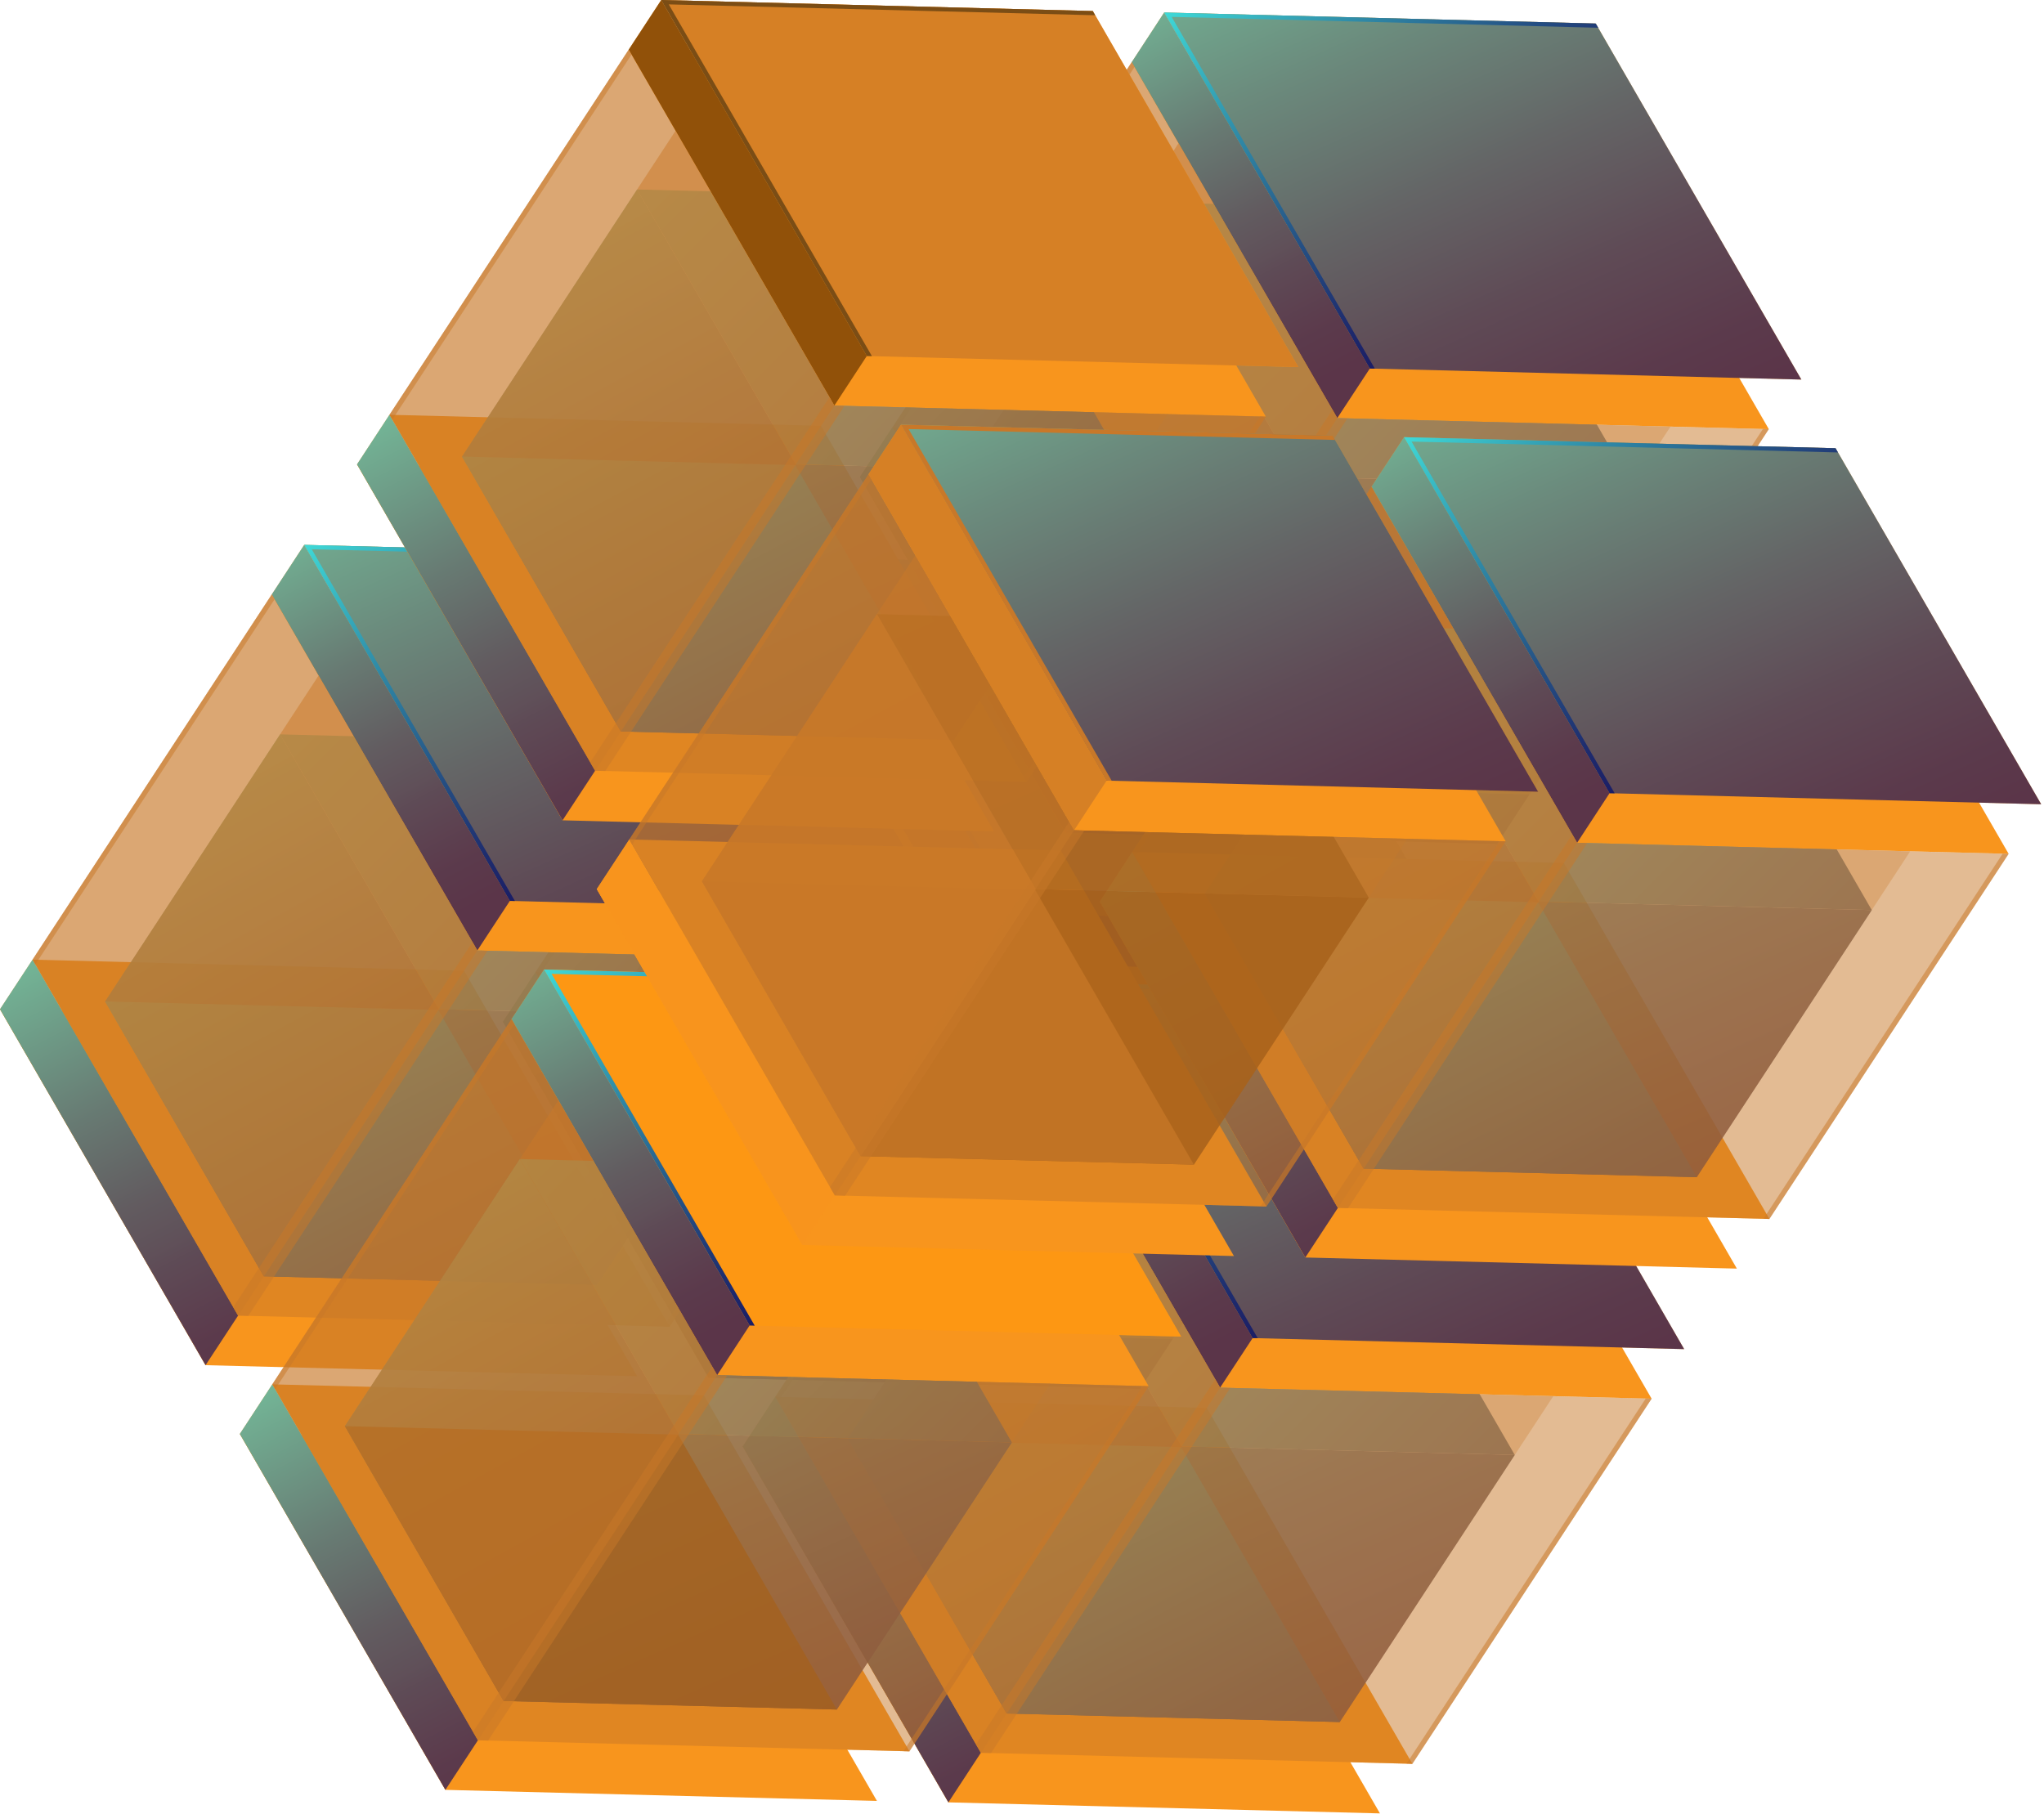<svg width="649" height="576" viewBox="0 0 649 576" fill="none" xmlns="http://www.w3.org/2000/svg">
<path d="M224.985 437.496L159.719 324.462L296.736 327.967L362.002 441.026L224.985 437.496Z" fill="#F8951D"/>
<path d="M235.29 421.749L170.024 308.716L307.042 312.221L372.335 425.254L235.29 421.749Z" fill="#F8951D"/>
<g opacity="0.9">
<path opacity="0.9" d="M299.043 324.462L248.644 237.174L354.416 239.906L404.815 327.168L299.043 324.462Z" fill="#663500"/>
<path opacity="0.9" d="M404.815 327.168L349.277 411.982L243.478 409.276L299.043 324.462L404.815 327.168Z" fill="#F8951D"/>
<path opacity="0.9" d="M248.645 237.174L193.079 321.988L243.478 409.276L299.016 324.462L248.645 237.174Z" fill="url(#paint0_linear_1484_777)"/>
</g>
<path style="mix-blend-mode:lighten" opacity="0.7" d="M243.478 409.276L193.079 321.988L298.879 324.694L349.278 411.982L243.478 409.276Z" fill="url(#paint1_linear_1484_777)"/>
<path d="M372.334 425.254L362.002 441.026L224.984 437.496L235.29 421.749L372.334 425.254Z" fill="url(#paint2_linear_1484_777)"/>
<path d="M170.024 308.716L159.719 324.462L224.985 437.496L235.29 421.749L170.024 308.716Z" fill="#F8951D"/>
<path style="mix-blend-mode:lighten" opacity="0.7" d="M170.024 308.716L159.719 324.462L224.985 437.496L235.29 421.749L170.024 308.716Z" fill="url(#paint3_linear_1484_777)"/>
<path d="M311.245 305.804L245.979 192.77L382.996 196.275L448.289 309.309L311.245 305.804Z" fill="#F8951D"/>
<path d="M321.58 290.057L256.314 176.998L393.332 180.503L458.598 293.562L321.58 290.057Z" fill="#F8951D"/>
<path style="mix-blend-mode:lighten" opacity="0.7" d="M321.58 290.057L256.314 176.998L393.332 180.503L458.598 293.562L321.58 290.057Z" fill="url(#paint4_linear_1484_777)"/>
<path d="M458.595 293.562L448.29 309.309L311.245 305.804L321.578 290.057L458.595 293.562Z" fill="url(#paint5_linear_1484_777)"/>
<path d="M256.311 176.998L245.979 192.77L311.245 305.804L321.577 290.057L256.311 176.998Z" fill="#F8951D"/>
<path style="mix-blend-mode:lighten" opacity="0.7" d="M256.311 176.998L245.979 192.77L311.245 305.804L321.577 290.057L256.311 176.998Z" fill="url(#paint6_linear_1484_777)"/>
<path opacity="0.3" d="M311.246 305.804L235.29 421.749L170.024 308.716L245.98 192.77L311.246 305.804Z" fill="#C87829"/>
<path opacity="0.3" d="M260.846 218.516L193.079 321.988L243.478 409.276L349.278 411.982L417.045 308.51L311.245 305.804L260.846 218.516Z" fill="#C87829"/>
<path opacity="0.3" d="M311.245 305.804L243.478 409.276L193.079 321.988L260.846 218.516L311.245 305.804Z" fill="#C87829"/>
<path opacity="0.5" d="M245.98 192.77L170.024 308.716L235.29 421.749L372.335 425.254L448.291 309.309L311.246 305.804L245.98 192.77Z" fill="#C87829"/>
<path style="mix-blend-mode:lighten" d="M258.705 178.39L394.101 181.843L393.332 180.503L256.314 176.998L321.58 290.057L323.202 290.083L258.705 178.39Z" fill="url(#paint7_linear_1484_777)"/>
<path opacity="0.5" d="M245.978 192.771L170.022 308.716L170.929 310.262L246.885 194.317L245.978 192.771Z" fill="#C87829"/>
<path opacity="0.5" d="M448.29 309.309L372.334 425.254L370.438 425.203L446.393 309.257L448.29 309.309Z" fill="#C87829"/>
<path opacity="0.5" d="M311.247 305.804L309.708 303.124L233.752 419.095L235.291 421.749L238.534 421.852L314.489 305.881L311.247 305.804Z" fill="#C87829"/>
<path d="M301.131 572.357L235.838 459.324L372.883 462.829L438.149 575.862L301.131 572.357Z" fill="#F8951D"/>
<path d="M311.436 556.611L246.17 443.578L383.187 447.083L448.453 560.116L311.436 556.611Z" fill="#F8951D"/>
<g opacity="0.9">
<path opacity="0.9" d="M375.165 459.324L324.766 372.036L430.565 374.742L480.964 462.03L375.165 459.324Z" fill="url(#paint8_linear_1484_777)"/>
<path opacity="0.9" d="M480.964 462.03L425.398 546.844L319.626 544.138L375.164 459.324L480.964 462.03Z" fill="url(#paint9_linear_1484_777)"/>
<path opacity="0.9" d="M324.766 372.036L269.228 456.85L319.627 544.138L375.165 459.324L324.766 372.036Z" fill="url(#paint10_linear_1484_777)"/>
</g>
<path style="mix-blend-mode:lighten" opacity="0.7" d="M319.627 544.138L269.228 456.85L375.027 459.556L425.399 546.844L319.627 544.138Z" fill="url(#paint11_linear_1484_777)"/>
<path d="M246.171 443.578L235.838 459.324L301.131 572.357L311.437 556.611L246.171 443.578Z" fill="#F8951D"/>
<path style="mix-blend-mode:lighten" opacity="0.7" d="M246.171 443.578L235.838 459.324L301.131 572.357L311.437 556.611L246.171 443.578Z" fill="url(#paint12_linear_1484_777)"/>
<path d="M387.394 440.665L322.128 327.606L459.145 331.137L524.411 444.17L387.394 440.665Z" fill="#F8951D"/>
<path d="M397.727 424.919L332.434 311.86L469.478 315.365L534.745 428.424L397.727 424.919Z" fill="#F8951D"/>
<path style="mix-blend-mode:lighten" opacity="0.7" d="M397.727 424.919L332.434 311.86L469.478 315.365L534.745 428.424L397.727 424.919Z" fill="url(#paint13_linear_1484_777)"/>
<path d="M332.433 311.86L322.128 327.606L387.394 440.665L397.727 424.919L332.433 311.86Z" fill="#F8951D"/>
<path style="mix-blend-mode:lighten" opacity="0.7" d="M332.433 311.86L322.128 327.606L387.394 440.665L397.727 424.919L332.433 311.86Z" fill="url(#paint14_linear_1484_777)"/>
<path opacity="0.3" d="M387.392 440.665L311.436 556.611L246.17 443.578L322.126 327.606L387.392 440.665Z" fill="#C87829"/>
<path opacity="0.3" d="M336.994 353.378L269.228 456.85L319.627 544.138L425.399 546.844L493.193 443.371L387.393 440.665L336.994 353.378Z" fill="#C87829"/>
<path opacity="0.3" d="M387.393 440.665L319.627 544.138L269.228 456.85L336.994 353.378L387.393 440.665Z" fill="#C87829"/>
<path opacity="0.5" d="M322.126 327.606L246.17 443.578L311.436 556.611L448.453 560.116L524.409 444.17L387.392 440.665L322.126 327.606Z" fill="#C87829"/>
<path style="mix-blend-mode:lighten" d="M334.824 313.252L470.248 316.705L469.478 315.365L332.434 311.86L397.727 424.919L399.348 424.945L334.824 313.252Z" fill="url(#paint15_linear_1484_777)"/>
<path opacity="0.5" d="M322.126 327.606L246.17 443.578L247.077 445.124L323.033 329.179L322.126 327.606Z" fill="#C87829"/>
<path opacity="0.5" d="M524.411 444.17L448.455 560.116L446.586 560.064L522.542 444.119L524.411 444.17Z" fill="#C87829"/>
<path opacity="0.5" d="M387.393 440.666L385.854 437.986L309.898 553.957L311.437 556.611L314.653 556.714L390.636 440.743L387.393 440.666Z" fill="#C87829"/>
<path d="M65.266 433.527L0 320.493L137.017 323.998L202.311 437.031L65.266 433.527Z" fill="#F8951D"/>
<path d="M75.598 417.78L10.332 304.747L147.349 308.252L212.615 421.285L75.598 417.78Z" fill="#F8951D"/>
<g opacity="0.9">
<path opacity="0.9" d="M139.328 320.493L88.929 233.205L194.728 235.911L245.127 323.199L139.328 320.493Z" fill="url(#paint16_linear_1484_777)"/>
<path opacity="0.9" d="M245.128 323.199L189.562 408.013L83.763 405.307L139.328 320.493L245.128 323.199Z" fill="url(#paint17_linear_1484_777)"/>
<path opacity="0.9" d="M88.929 233.205L33.391 318.019L83.762 405.307L139.328 320.493L88.929 233.205Z" fill="url(#paint18_linear_1484_777)"/>
</g>
<path style="mix-blend-mode:lighten" opacity="0.7" d="M83.761 405.307L33.39 318.019L139.162 320.725L189.561 408.013L83.761 405.307Z" fill="url(#paint19_linear_1484_777)"/>
<path d="M10.333 304.747L0 320.493L65.266 433.527L75.599 417.78L10.333 304.747Z" fill="#F8951D"/>
<path style="mix-blend-mode:lighten" opacity="0.7" d="M10.333 304.747L0 320.493L65.266 433.527L75.599 417.78L10.333 304.747Z" fill="url(#paint20_linear_1484_777)"/>
<path d="M151.556 301.835L86.29 188.776L223.307 192.306L288.573 305.34L151.556 301.835Z" fill="#F8951D"/>
<path d="M161.889 286.088L96.596 173.029L233.613 176.534L298.907 289.593L161.889 286.088Z" fill="#F8951D"/>
<path style="mix-blend-mode:lighten" opacity="0.7" d="M161.889 286.088L96.596 173.029L233.613 176.534L298.907 289.593L161.889 286.088Z" fill="url(#paint21_linear_1484_777)"/>
<path d="M96.595 173.029L86.29 188.776L151.556 301.835L161.889 286.088L96.595 173.029Z" fill="#F8951D"/>
<path style="mix-blend-mode:lighten" opacity="0.7" d="M96.595 173.029L86.29 188.776L151.556 301.835L161.889 286.088L96.595 173.029Z" fill="url(#paint22_linear_1484_777)"/>
<path opacity="0.3" d="M151.554 301.835L75.598 417.78L10.332 304.747L86.288 188.776L151.554 301.835Z" fill="#C87829"/>
<path opacity="0.3" d="M101.157 214.547L33.391 318.019L83.762 405.307L189.562 408.013L257.356 304.541L151.556 301.835L101.157 214.547Z" fill="#C87829"/>
<path opacity="0.3" d="M151.556 301.835L83.762 405.307L33.391 318.019L101.157 214.547L151.556 301.835Z" fill="#C87829"/>
<path opacity="0.5" d="M86.288 188.776L10.332 304.747L75.598 417.78L212.615 421.285L288.571 305.34L151.554 301.835L86.288 188.776Z" fill="#C87829"/>
<path style="mix-blend-mode:lighten" d="M98.987 174.421L234.41 177.874L233.613 176.534L96.596 173.029L161.889 286.088L163.483 286.114L98.987 174.421Z" fill="url(#paint23_linear_1484_777)"/>
<path opacity="0.5" d="M86.288 188.776L10.332 304.747L11.211 306.293L87.167 190.348L86.288 188.776Z" fill="#C87829"/>
<path opacity="0.5" d="M288.574 305.34L212.618 421.286L210.749 421.234L286.705 305.288L288.574 305.34Z" fill="#C87829"/>
<path opacity="0.5" d="M151.556 301.835L150.018 299.155L74.034 415.126L75.601 417.78L78.816 417.883L154.799 301.912L151.556 301.835Z" fill="#C87829"/>
<path d="M141.416 568.388L76.15 455.355L213.168 458.86L278.434 571.893L141.416 568.388Z" fill="#F8951D"/>
<path d="M151.75 552.642L86.456 439.608L223.501 443.113L288.767 556.147L151.75 552.642Z" fill="#F8951D"/>
<g opacity="0.9">
<path opacity="0.9" d="M215.474 455.355L165.075 368.067L270.875 370.773L321.274 458.061L215.474 455.355Z" fill="url(#paint24_linear_1484_777)"/>
<path opacity="0.9" d="M321.274 458.061L265.709 542.875L159.909 540.169L215.475 455.355L321.274 458.061Z" fill="url(#paint25_linear_1484_777)"/>
<path opacity="0.9" d="M165.076 368.067L109.511 452.881L159.91 540.169L215.475 455.355L165.076 368.067Z" fill="url(#paint26_linear_1484_777)"/>
</g>
<path style="mix-blend-mode:lighten" opacity="0.7" d="M159.91 540.169L109.511 452.881L215.31 455.587L265.71 542.875L159.91 540.169Z" fill="#663500"/>
<path d="M86.456 439.608L76.15 455.355L141.416 568.388L151.749 552.642L86.456 439.608Z" fill="#F8951D"/>
<path style="mix-blend-mode:lighten" opacity="0.7" d="M86.456 439.608L76.15 455.355L141.416 568.388L151.749 552.642L86.456 439.608Z" fill="url(#paint27_linear_1484_777)"/>
<path d="M227.704 436.696L162.41 323.637L299.455 327.168L364.721 440.201L227.704 436.696Z" fill="#F8951D"/>
<path d="M238.012 420.924L172.746 307.891L309.764 311.396L375.03 424.455L238.012 420.924Z" fill="#F8951D"/>
<path style="mix-blend-mode:lighten" opacity="0.7" d="M238.012 420.924L172.746 307.891L309.764 311.396L375.03 424.455L238.012 420.924Z" fill="#FF990F"/>
<path d="M172.743 307.891L162.41 323.637L227.704 436.696L238.009 420.924L172.743 307.891Z" fill="#F8951D"/>
<path style="mix-blend-mode:lighten" opacity="0.7" d="M172.743 307.891L162.41 323.637L227.704 436.696L238.009 420.924L172.743 307.891Z" fill="url(#paint28_linear_1484_777)"/>
<path opacity="0.3" d="M227.705 436.696L151.75 552.642L86.456 439.609L162.412 323.637L227.705 436.696Z" fill="#C87829"/>
<path opacity="0.3" d="M177.305 349.409L109.511 452.881L159.91 540.169L265.71 542.875L333.476 439.402L227.704 436.696L177.305 349.409Z" fill="#C87829"/>
<path opacity="0.3" d="M227.704 436.696L159.91 540.169L109.511 452.881L177.305 349.409L227.704 436.696Z" fill="#C87829"/>
<path opacity="0.5" d="M162.412 323.637L86.456 439.609L151.75 552.642L288.767 556.147L364.723 440.201L227.705 436.696L162.412 323.637Z" fill="#C87829"/>
<path style="mix-blend-mode:lighten" d="M175.137 309.257L310.533 312.736L309.764 311.396L172.746 307.891L238.012 420.924L239.633 420.976L175.137 309.257Z" fill="url(#paint29_linear_1484_777)"/>
<path opacity="0.5" d="M162.411 323.637L86.455 439.609L87.362 441.155L163.318 325.209L162.411 323.637Z" fill="#C87829"/>
<path opacity="0.5" d="M364.721 440.201L288.765 556.147L286.869 556.095L362.825 440.15L364.721 440.201Z" fill="#C87829"/>
<path opacity="0.5" d="M227.706 436.697L226.167 434.016L150.184 549.988L151.75 552.642L154.965 552.745L230.921 436.774L227.706 436.697Z" fill="#C87829"/>
<path d="M338.314 264.467L273.048 151.433L410.065 154.938L475.359 267.997L338.314 264.467Z" fill="#F8951D"/>
<path d="M348.646 248.72L283.38 135.687L420.397 139.192L485.663 252.225L348.646 248.72Z" fill="#F8951D"/>
<g opacity="0.9">
<path opacity="0.9" d="M412.375 151.433L361.976 64.145L467.775 66.877L518.174 154.139L412.375 151.433Z" fill="url(#paint30_linear_1484_777)"/>
<path opacity="0.9" d="M518.173 154.139L462.608 238.953L356.836 236.247L412.374 151.433L518.173 154.139Z" fill="url(#paint31_linear_1484_777)"/>
<path opacity="0.9" d="M361.975 64.171L306.438 148.959L356.809 236.247L412.375 151.433L361.975 64.171Z" fill="url(#paint32_linear_1484_777)"/>
</g>
<path style="mix-blend-mode:lighten" opacity="0.7" d="M356.837 236.247L306.438 148.959L412.21 151.665L462.609 238.953L356.837 236.247Z" fill="url(#paint33_linear_1484_777)"/>
<path d="M485.664 252.225L475.358 267.997L338.313 264.467L348.646 248.72L485.664 252.225Z" fill="url(#paint34_linear_1484_777)"/>
<path d="M283.38 135.687L273.048 151.433L338.314 264.467L348.646 248.72L283.38 135.687Z" fill="#F8951D"/>
<path style="mix-blend-mode:lighten" opacity="0.7" d="M283.38 135.687L273.048 151.433L338.314 264.467L348.646 248.72L283.38 135.687Z" fill="url(#paint35_linear_1484_777)"/>
<path d="M424.604 132.775L359.338 19.741L496.355 23.246L561.621 136.28L424.604 132.775Z" fill="#F8951D"/>
<path d="M434.937 117.028L369.644 3.969L506.661 7.474L571.954 120.533L434.937 117.028Z" fill="#F8951D"/>
<path style="mix-blend-mode:lighten" opacity="0.7" d="M434.937 117.028L369.644 3.969L506.661 7.474L571.954 120.533L434.937 117.028Z" fill="url(#paint36_linear_1484_777)"/>
<path d="M369.643 3.969L359.338 19.741L424.604 132.775L434.937 117.028L369.643 3.969Z" fill="#F8951D"/>
<path style="mix-blend-mode:lighten" opacity="0.7" d="M369.643 3.969L359.338 19.741L424.604 132.775L434.937 117.028L369.643 3.969Z" fill="url(#paint37_linear_1484_777)"/>
<path opacity="0.3" d="M424.602 132.775L348.646 248.72L283.38 135.687L359.336 19.741L424.602 132.775Z" fill="#C87829"/>
<path opacity="0.3" d="M374.204 45.487L306.438 148.959L356.837 236.247L462.609 238.953L530.403 135.481L424.603 132.775L374.204 45.487Z" fill="#C87829"/>
<path opacity="0.3" d="M424.603 132.775L356.837 236.247L306.438 148.959L374.204 45.487L424.603 132.775Z" fill="#C87829"/>
<path opacity="0.5" d="M359.336 19.741L283.38 135.687L348.646 248.72L485.663 252.225L561.619 136.28L424.602 132.775L359.336 19.741Z" fill="#C87829"/>
<path style="mix-blend-mode:lighten" d="M372.034 5.361L507.458 8.814L506.661 7.474L369.644 3.969L434.937 117.028L436.531 117.054L372.034 5.361Z" fill="url(#paint38_linear_1484_777)"/>
<path opacity="0.5" d="M359.336 19.741L283.38 135.687L284.259 137.233L360.215 21.288L359.336 19.741Z" fill="#C87829"/>
<path opacity="0.5" d="M561.62 136.279L485.665 252.225L483.796 252.173L559.752 136.228L561.62 136.279Z" fill="#C87829"/>
<path opacity="0.5" d="M424.602 132.774L423.063 130.094L347.107 246.066L348.646 248.72L351.862 248.823L427.845 132.852L424.602 132.774Z" fill="#C87829"/>
<path d="M414.462 399.328L349.196 286.295L486.214 289.8L551.48 402.859L414.462 399.328Z" fill="#F8951D"/>
<path d="M424.795 383.582L359.502 270.548L496.547 274.053L561.813 387.087L424.795 383.582Z" fill="#F8951D"/>
<g opacity="0.9">
<path opacity="0.9" d="M488.52 286.295L438.121 199.007L543.921 201.713L594.32 289.001L488.52 286.295Z" fill="url(#paint39_linear_1484_777)"/>
<path opacity="0.9" d="M594.32 289.001L538.755 373.815L432.955 371.109L488.521 286.295L594.32 289.001Z" fill="url(#paint40_linear_1484_777)"/>
<path opacity="0.9" d="M438.122 199.007L382.557 283.821L432.956 371.109L488.521 286.295L438.122 199.007Z" fill="url(#paint41_linear_1484_777)"/>
</g>
<path style="mix-blend-mode:lighten" opacity="0.7" d="M432.956 371.109L382.557 283.821L488.356 286.527L538.755 373.815L432.956 371.109Z" fill="url(#paint42_linear_1484_777)"/>
<path d="M359.501 270.548L349.196 286.295L414.462 399.328L424.795 383.582L359.501 270.548Z" fill="#F8951D"/>
<path style="mix-blend-mode:lighten" opacity="0.7" d="M359.501 270.548L349.196 286.295L414.462 399.328L424.795 383.582L359.501 270.548Z" fill="url(#paint43_linear_1484_777)"/>
<path d="M500.751 267.636L435.457 154.577L572.502 158.108L637.768 271.141L500.751 267.636Z" fill="#F8951D"/>
<path d="M511.058 251.89L445.792 138.831L582.809 142.336L648.103 255.395L511.058 251.89Z" fill="#F8951D"/>
<path style="mix-blend-mode:lighten" opacity="0.7" d="M511.058 251.89L445.792 138.831L582.809 142.336L648.103 255.395L511.058 251.89Z" fill="url(#paint44_linear_1484_777)"/>
<path d="M445.79 138.831L435.457 154.577L500.751 267.636L511.056 251.89L445.79 138.831Z" fill="#F8951D"/>
<path style="mix-blend-mode:lighten" opacity="0.7" d="M445.79 138.831L435.457 154.577L500.751 267.636L511.056 251.89L445.79 138.831Z" fill="url(#paint45_linear_1484_777)"/>
<path opacity="0.3" d="M500.751 267.636L424.795 383.582L359.502 270.548L435.458 154.577L500.751 267.636Z" fill="#C87829"/>
<path opacity="0.3" d="M450.351 180.349L382.557 283.821L432.956 371.109L538.755 373.815L606.522 270.342L500.75 267.636L450.351 180.349Z" fill="#C87829"/>
<path opacity="0.3" d="M500.75 267.636L432.956 371.109L382.557 283.821L450.351 180.349L500.75 267.636Z" fill="#C87829"/>
<path opacity="0.5" d="M435.458 154.577L359.502 270.548L424.795 383.582L561.813 387.087L637.769 271.141L500.751 267.636L435.458 154.577Z" fill="#C87829"/>
<path style="mix-blend-mode:lighten" d="M448.183 140.222L583.579 143.676L582.809 142.336L445.792 138.831L511.058 251.89L512.679 251.916L448.183 140.222Z" fill="url(#paint46_linear_1484_777)"/>
<path opacity="0.5" d="M435.457 154.577L359.501 270.548L360.408 272.095L436.364 156.149L435.457 154.577Z" fill="#C87829"/>
<path opacity="0.5" d="M637.767 271.141L561.811 387.087L559.915 387.035L635.871 271.09L637.767 271.141Z" fill="#C87829"/>
<path opacity="0.5" d="M500.752 267.636L499.213 264.956L423.229 380.927L424.796 383.582L428.011 383.685L503.967 267.713L500.752 267.636Z" fill="#C87829"/>
<path d="M178.623 260.497L113.357 147.464L250.375 150.969L315.641 264.028L178.623 260.497Z" fill="#F8951D"/>
<path d="M188.957 244.751L123.663 131.718L260.68 135.222L325.974 248.256L188.957 244.751Z" fill="#F8951D"/>
<g opacity="0.9">
<path opacity="0.9" d="M252.682 147.464L202.283 60.176L308.083 62.882L358.454 150.17L252.682 147.464Z" fill="url(#paint47_linear_1484_777)"/>
<path opacity="0.9" d="M358.455 150.17L302.917 234.984L197.117 232.278L252.683 147.464L358.455 150.17Z" fill="url(#paint48_linear_1484_777)"/>
<path opacity="0.9" d="M202.284 60.176L146.719 144.99L197.118 232.278L252.683 147.464L202.284 60.176Z" fill="url(#paint49_linear_1484_777)"/>
</g>
<path style="mix-blend-mode:lighten" opacity="0.7" d="M197.117 232.278L146.718 144.99L252.517 147.696L302.917 234.984L197.117 232.278Z" fill="url(#paint50_linear_1484_777)"/>
<path d="M123.663 131.718L113.357 147.464L178.623 260.497L188.956 244.751L123.663 131.718Z" fill="#F8951D"/>
<path style="mix-blend-mode:lighten" opacity="0.7" d="M123.663 131.718L113.357 147.464L178.623 260.497L188.956 244.751L123.663 131.718Z" fill="url(#paint51_linear_1484_777)"/>
<path d="M264.911 128.805L199.617 15.772L336.662 19.277L401.928 132.31L264.911 128.805Z" fill="#F8951D"/>
<path d="M275.219 113.059L209.953 0L346.971 3.505L412.237 116.564L275.219 113.059Z" fill="#F8951D"/>
<path style="mix-blend-mode:lighten" opacity="0.7" d="M275.219 113.059L209.953 0L346.971 3.505L412.237 116.564L275.219 113.059Z" fill="#C87829"/>
<path d="M209.95 0L199.617 15.772L264.911 128.805L275.216 113.059L209.95 0Z" fill="#F8951D"/>
<path style="mix-blend-mode:lighten" opacity="0.7" d="M209.95 0L199.617 15.772L264.911 128.805L275.216 113.059L209.95 0Z" fill="#663500"/>
<path opacity="0.3" d="M264.913 128.805L188.957 244.751L123.663 131.718L199.619 15.772L264.913 128.805Z" fill="#C87829"/>
<path opacity="0.3" d="M214.513 41.518L146.719 144.99L197.118 232.278L302.917 234.984L370.684 131.511L264.912 128.805L214.513 41.518Z" fill="#C87829"/>
<path opacity="0.3" d="M264.912 128.805L197.118 232.278L146.719 144.99L214.513 41.518L264.912 128.805Z" fill="#C87829"/>
<path opacity="0.5" d="M199.619 15.772L123.663 131.718L188.957 244.751L325.974 248.256L401.93 132.31L264.913 128.805L199.619 15.772Z" fill="#C87829"/>
<path style="mix-blend-mode:lighten" d="M212.344 1.392L347.74 4.845L346.971 3.505L209.953 0L275.219 113.059L276.84 113.085L212.344 1.392Z" fill="#7B4D15"/>
<path opacity="0.5" d="M199.619 15.772L123.663 131.718L124.57 133.264L200.526 17.319L199.619 15.772Z" fill="#C87829"/>
<path opacity="0.5" d="M401.928 132.31L325.972 248.256L324.076 248.204L400.032 132.259L401.928 132.31Z" fill="#C87829"/>
<path opacity="0.5" d="M264.913 128.806L263.374 126.125L187.391 242.097L188.957 244.751L192.172 244.854L268.128 128.883L264.913 128.806Z" fill="#C87829"/>
<path d="M254.773 395.359L189.479 282.326L326.524 285.831L391.79 398.864L254.773 395.359Z" fill="#F8951D"/>
<path d="M265.078 379.613L199.812 266.579L336.829 270.084L402.122 383.118L265.078 379.613Z" fill="#F8951D"/>
<g opacity="0.9">
<path opacity="0.9" d="M328.805 282.325L278.434 195.038L384.206 197.744L434.605 285.031L328.805 282.325Z" fill="#764710"/>
<path opacity="0.9" d="M434.605 285.032L379.067 369.845L273.268 367.139L328.806 282.326L434.605 285.032Z" fill="#663500"/>
<path opacity="0.9" d="M278.435 195.038L222.869 279.851L273.268 367.139L328.806 282.325L278.435 195.038Z" fill="#C87829"/>
</g>
<path style="mix-blend-mode:lighten" opacity="0.7" d="M273.268 367.139L222.869 279.852L328.669 282.558L379.068 369.845L273.268 367.139Z" fill="#C87829"/>
<path d="M199.812 266.579L189.479 282.326L254.773 395.359L265.078 379.613L199.812 266.579Z" fill="#F8951D"/>
<path style="mix-blend-mode:lighten" opacity="0.7" d="M199.812 266.579L189.479 282.326L254.773 395.359L265.078 379.613L199.812 266.579Z" fill="#F8951D"/>
<path d="M341.036 263.667L275.77 150.608L412.787 154.139L478.08 267.172L341.036 263.667Z" fill="#F8951D"/>
<path d="M351.368 247.895L286.102 134.862L423.119 138.367L488.385 251.426L351.368 247.895Z" fill="#F8951D"/>
<path style="mix-blend-mode:lighten" opacity="0.7" d="M351.368 247.895L286.102 134.862L423.119 138.367L488.385 251.426L351.368 247.895Z" fill="url(#paint52_linear_1484_777)"/>
<path d="M286.102 134.862L275.77 150.608L341.036 263.667L351.368 247.895L286.102 134.862Z" fill="#F8951D"/>
<path style="mix-blend-mode:lighten" opacity="0.7" d="M286.102 134.862L275.77 150.608L341.036 263.667L351.368 247.895L286.102 134.862Z" fill="#C87829"/>
<path opacity="0.3" d="M341.033 263.667L265.078 379.613L199.812 266.579L275.767 150.608L341.033 263.667Z" fill="#C87829"/>
<path opacity="0.3" d="M290.636 176.38L222.869 279.852L273.268 367.14L379.068 369.845L446.835 266.373L341.035 263.667L290.636 176.38Z" fill="#C87829"/>
<path opacity="0.3" d="M341.035 263.667L273.268 367.14L222.869 279.852L290.636 176.38L341.035 263.667Z" fill="#C87829"/>
<path opacity="0.5" d="M275.767 150.608L199.812 266.579L265.078 379.613L402.122 383.118L478.078 267.172L341.033 263.667L275.767 150.608Z" fill="#C87829"/>
<path style="mix-blend-mode:lighten" d="M288.492 136.253L423.888 139.707L423.119 138.367L286.102 134.862L351.368 247.895L352.989 247.947L288.492 136.253Z" fill="#C87829"/>
<path opacity="0.5" d="M275.767 150.608L199.812 266.579L200.718 268.126L276.674 152.18L275.767 150.608Z" fill="#C87829"/>
<path opacity="0.5" d="M478.08 267.172L402.124 383.118L400.228 383.066L476.183 267.12L478.08 267.172Z" fill="#C87829"/>
<path opacity="0.5" d="M341.034 263.667L339.495 260.987L263.539 376.958L265.078 379.613L268.321 379.716L344.277 263.744L341.034 263.667Z" fill="#C87829"/>
<defs>
<linearGradient id="paint0_linear_1484_777" x1="309.397" y1="424.525" x2="211.863" y2="247.052" gradientUnits="userSpaceOnUse">
<stop stop-color="#180D5B"/>
<stop offset="0.09" stop-color="#191560"/>
<stop offset="0.25" stop-color="#1E2C6E"/>
<stop offset="0.44" stop-color="#255285"/>
<stop offset="0.66" stop-color="#2F87A5"/>
<stop offset="0.9" stop-color="#3CC9CD"/>
<stop offset="1" stop-color="#42E8E0"/>
</linearGradient>
<linearGradient id="paint1_linear_1484_777" x1="360.016" y1="513.014" x2="235.049" y2="279.381" gradientUnits="userSpaceOnUse">
<stop stop-color="#180D5B"/>
<stop offset="0.09" stop-color="#191560"/>
<stop offset="0.25" stop-color="#1E2C6E"/>
<stop offset="0.44" stop-color="#255285"/>
<stop offset="0.66" stop-color="#2F87A5"/>
<stop offset="0.9" stop-color="#3CC9CD"/>
<stop offset="1" stop-color="#42E8E0"/>
</linearGradient>
<linearGradient id="paint2_linear_1484_777" x1="214.496" y1="382.883" x2="353.881" y2="474.176" gradientUnits="userSpaceOnUse">
<stop stop-color="#2B237C"/>
<stop offset="1" stop-color="#180D5B"/>
</linearGradient>
<linearGradient id="paint3_linear_1484_777" x1="237.347" y1="440.959" x2="159.795" y2="290.685" gradientUnits="userSpaceOnUse">
<stop stop-color="#180D5B"/>
<stop offset="0.1" stop-color="#191560"/>
<stop offset="0.25" stop-color="#1D2C6E"/>
<stop offset="0.28" stop-color="#1F3372"/>
<stop offset="0.38" stop-color="#22447C"/>
<stop offset="0.57" stop-color="#2A7097"/>
<stop offset="0.83" stop-color="#38B7C2"/>
<stop offset="1" stop-color="#42E8E0"/>
</linearGradient>
<linearGradient id="paint4_linear_1484_777" x1="398.028" y1="315.24" x2="306.308" y2="109.567" gradientUnits="userSpaceOnUse">
<stop stop-color="#180D5B"/>
<stop offset="0.09" stop-color="#191560"/>
<stop offset="0.25" stop-color="#1E2C6E"/>
<stop offset="0.44" stop-color="#255285"/>
<stop offset="0.66" stop-color="#2F87A5"/>
<stop offset="0.9" stop-color="#3CC9CD"/>
<stop offset="1" stop-color="#42E8E0"/>
</linearGradient>
<linearGradient id="paint5_linear_1484_777" x1="300.751" y1="251.191" x2="440.135" y2="342.484" gradientUnits="userSpaceOnUse">
<stop stop-color="#2B237C"/>
<stop offset="1" stop-color="#180D5B"/>
</linearGradient>
<linearGradient id="paint6_linear_1484_777" x1="312.791" y1="290.368" x2="242.657" y2="155.593" gradientUnits="userSpaceOnUse">
<stop stop-color="#180D5B"/>
<stop offset="0.1" stop-color="#191560"/>
<stop offset="0.25" stop-color="#1D2C6E"/>
<stop offset="0.28" stop-color="#1F3372"/>
<stop offset="0.38" stop-color="#22447C"/>
<stop offset="0.57" stop-color="#2A7097"/>
<stop offset="0.83" stop-color="#38B7C2"/>
<stop offset="1" stop-color="#42E8E0"/>
</linearGradient>
<linearGradient id="paint7_linear_1484_777" x1="386.522" y1="261.854" x2="276.41" y2="147.311" gradientUnits="userSpaceOnUse">
<stop stop-color="#180D5B"/>
<stop offset="0.09" stop-color="#191560"/>
<stop offset="0.25" stop-color="#1E2C6E"/>
<stop offset="0.44" stop-color="#255285"/>
<stop offset="0.66" stop-color="#2F87A5"/>
<stop offset="0.9" stop-color="#3CC9CD"/>
<stop offset="1" stop-color="#42E8E0"/>
</linearGradient>
<linearGradient id="paint8_linear_1484_777" x1="576.757" y1="570.056" x2="337.912" y2="331.052" gradientUnits="userSpaceOnUse">
<stop stop-color="#180D5B"/>
<stop offset="0.09" stop-color="#191560"/>
<stop offset="0.25" stop-color="#1E2C6E"/>
<stop offset="0.44" stop-color="#255285"/>
<stop offset="0.66" stop-color="#2F87A5"/>
<stop offset="0.9" stop-color="#3CC9CD"/>
<stop offset="1" stop-color="#42E8E0"/>
</linearGradient>
<linearGradient id="paint9_linear_1484_777" x1="443.236" y1="587.688" x2="336.393" y2="348.137" gradientUnits="userSpaceOnUse">
<stop stop-color="#180D5B"/>
<stop offset="0.09" stop-color="#191560"/>
<stop offset="0.25" stop-color="#1E2C6E"/>
<stop offset="0.44" stop-color="#255285"/>
<stop offset="0.66" stop-color="#2F87A5"/>
<stop offset="0.9" stop-color="#3CC9CD"/>
<stop offset="1" stop-color="#42E8E0"/>
</linearGradient>
<linearGradient id="paint10_linear_1484_777" x1="385.517" y1="559.38" x2="288.004" y2="381.922" gradientUnits="userSpaceOnUse">
<stop stop-color="#180D5B"/>
<stop offset="0.09" stop-color="#191560"/>
<stop offset="0.25" stop-color="#1E2C6E"/>
<stop offset="0.44" stop-color="#255285"/>
<stop offset="0.66" stop-color="#2F87A5"/>
<stop offset="0.9" stop-color="#3CC9CD"/>
<stop offset="1" stop-color="#42E8E0"/>
</linearGradient>
<linearGradient id="paint11_linear_1484_777" x1="436.15" y1="647.846" x2="311.19" y2="414.249" gradientUnits="userSpaceOnUse">
<stop stop-color="#180D5B"/>
<stop offset="0.09" stop-color="#191560"/>
<stop offset="0.25" stop-color="#1E2C6E"/>
<stop offset="0.44" stop-color="#255285"/>
<stop offset="0.66" stop-color="#2F87A5"/>
<stop offset="0.9" stop-color="#3CC9CD"/>
<stop offset="1" stop-color="#42E8E0"/>
</linearGradient>
<linearGradient id="paint12_linear_1484_777" x1="313.488" y1="575.827" x2="235.928" y2="425.518" gradientUnits="userSpaceOnUse">
<stop stop-color="#180D5B"/>
<stop offset="0.1" stop-color="#191560"/>
<stop offset="0.25" stop-color="#1D2C6E"/>
<stop offset="0.28" stop-color="#1F3372"/>
<stop offset="0.38" stop-color="#22447C"/>
<stop offset="0.57" stop-color="#2A7097"/>
<stop offset="0.83" stop-color="#38B7C2"/>
<stop offset="1" stop-color="#42E8E0"/>
</linearGradient>
<linearGradient id="paint13_linear_1484_777" x1="474.184" y1="450.086" x2="382.45" y2="244.434" gradientUnits="userSpaceOnUse">
<stop stop-color="#180D5B"/>
<stop offset="0.09" stop-color="#191560"/>
<stop offset="0.25" stop-color="#1E2C6E"/>
<stop offset="0.44" stop-color="#255285"/>
<stop offset="0.66" stop-color="#2F87A5"/>
<stop offset="0.9" stop-color="#3CC9CD"/>
<stop offset="1" stop-color="#42E8E0"/>
</linearGradient>
<linearGradient id="paint14_linear_1484_777" x1="388.935" y1="425.236" x2="318.801" y2="290.461" gradientUnits="userSpaceOnUse">
<stop stop-color="#180D5B"/>
<stop offset="0.1" stop-color="#191560"/>
<stop offset="0.25" stop-color="#1D2C6E"/>
<stop offset="0.28" stop-color="#1F3372"/>
<stop offset="0.38" stop-color="#22447C"/>
<stop offset="0.57" stop-color="#2A7097"/>
<stop offset="0.83" stop-color="#38B7C2"/>
<stop offset="1" stop-color="#42E8E0"/>
</linearGradient>
<linearGradient id="paint15_linear_1484_777" x1="462.663" y1="396.722" x2="352.551" y2="282.179" gradientUnits="userSpaceOnUse">
<stop stop-color="#180D5B"/>
<stop offset="0.09" stop-color="#191560"/>
<stop offset="0.25" stop-color="#1E2C6E"/>
<stop offset="0.44" stop-color="#255285"/>
<stop offset="0.66" stop-color="#2F87A5"/>
<stop offset="0.9" stop-color="#3CC9CD"/>
<stop offset="1" stop-color="#42E8E0"/>
</linearGradient>
<linearGradient id="paint16_linear_1484_777" x1="340.917" y1="431.238" x2="102.066" y2="192.198" gradientUnits="userSpaceOnUse">
<stop stop-color="#180D5B"/>
<stop offset="0.09" stop-color="#191560"/>
<stop offset="0.25" stop-color="#1E2C6E"/>
<stop offset="0.44" stop-color="#255285"/>
<stop offset="0.66" stop-color="#2F87A5"/>
<stop offset="0.9" stop-color="#3CC9CD"/>
<stop offset="1" stop-color="#42E8E0"/>
</linearGradient>
<linearGradient id="paint17_linear_1484_777" x1="207.397" y1="448.87" x2="100.554" y2="209.319" gradientUnits="userSpaceOnUse">
<stop stop-color="#180D5B"/>
<stop offset="0.09" stop-color="#191560"/>
<stop offset="0.25" stop-color="#1E2C6E"/>
<stop offset="0.44" stop-color="#255285"/>
<stop offset="0.66" stop-color="#2F87A5"/>
<stop offset="0.9" stop-color="#3CC9CD"/>
<stop offset="1" stop-color="#42E8E0"/>
</linearGradient>
<linearGradient id="paint18_linear_1484_777" x1="149.677" y1="420.562" x2="52.157" y2="243.068" gradientUnits="userSpaceOnUse">
<stop stop-color="#180D5B"/>
<stop offset="0.09" stop-color="#191560"/>
<stop offset="0.25" stop-color="#1E2C6E"/>
<stop offset="0.44" stop-color="#255285"/>
<stop offset="0.66" stop-color="#2F87A5"/>
<stop offset="0.9" stop-color="#3CC9CD"/>
<stop offset="1" stop-color="#42E8E0"/>
</linearGradient>
<linearGradient id="paint19_linear_1484_777" x1="200.309" y1="509.028" x2="75.341" y2="275.396" gradientUnits="userSpaceOnUse">
<stop stop-color="#180D5B"/>
<stop offset="0.09" stop-color="#191560"/>
<stop offset="0.25" stop-color="#1E2C6E"/>
<stop offset="0.44" stop-color="#255285"/>
<stop offset="0.66" stop-color="#2F87A5"/>
<stop offset="0.9" stop-color="#3CC9CD"/>
<stop offset="1" stop-color="#42E8E0"/>
</linearGradient>
<linearGradient id="paint20_linear_1484_777" x1="77.661" y1="436.987" x2="0.088" y2="286.698" gradientUnits="userSpaceOnUse">
<stop stop-color="#180D5B"/>
<stop offset="0.1" stop-color="#191560"/>
<stop offset="0.25" stop-color="#1D2C6E"/>
<stop offset="0.28" stop-color="#1F3372"/>
<stop offset="0.38" stop-color="#22447C"/>
<stop offset="0.57" stop-color="#2A7097"/>
<stop offset="0.83" stop-color="#38B7C2"/>
<stop offset="1" stop-color="#42E8E0"/>
</linearGradient>
<linearGradient id="paint21_linear_1484_777" x1="238.343" y1="311.268" x2="146.609" y2="105.616" gradientUnits="userSpaceOnUse">
<stop stop-color="#180D5B"/>
<stop offset="0.09" stop-color="#191560"/>
<stop offset="0.25" stop-color="#1E2C6E"/>
<stop offset="0.44" stop-color="#255285"/>
<stop offset="0.66" stop-color="#2F87A5"/>
<stop offset="0.9" stop-color="#3CC9CD"/>
<stop offset="1" stop-color="#42E8E0"/>
</linearGradient>
<linearGradient id="paint22_linear_1484_777" x1="153.07" y1="286.405" x2="82.958" y2="151.644" gradientUnits="userSpaceOnUse">
<stop stop-color="#180D5B"/>
<stop offset="0.1" stop-color="#191560"/>
<stop offset="0.25" stop-color="#1D2C6E"/>
<stop offset="0.28" stop-color="#1F3372"/>
<stop offset="0.38" stop-color="#22447C"/>
<stop offset="0.57" stop-color="#2A7097"/>
<stop offset="0.83" stop-color="#38B7C2"/>
<stop offset="1" stop-color="#42E8E0"/>
</linearGradient>
<linearGradient id="paint23_linear_1484_777" x1="226.837" y1="257.882" x2="116.709" y2="143.361" gradientUnits="userSpaceOnUse">
<stop stop-color="#180D5B"/>
<stop offset="0.09" stop-color="#191560"/>
<stop offset="0.25" stop-color="#1E2C6E"/>
<stop offset="0.44" stop-color="#255285"/>
<stop offset="0.66" stop-color="#2F87A5"/>
<stop offset="0.9" stop-color="#3CC9CD"/>
<stop offset="1" stop-color="#42E8E0"/>
</linearGradient>
<linearGradient id="paint24_linear_1484_777" x1="417.072" y1="566.084" x2="178.205" y2="327.065" gradientUnits="userSpaceOnUse">
<stop stop-color="#180D5B"/>
<stop offset="0.09" stop-color="#191560"/>
<stop offset="0.25" stop-color="#1E2C6E"/>
<stop offset="0.44" stop-color="#255285"/>
<stop offset="0.66" stop-color="#2F87A5"/>
<stop offset="0.9" stop-color="#3CC9CD"/>
<stop offset="1" stop-color="#42E8E0"/>
</linearGradient>
<linearGradient id="paint25_linear_1484_777" x1="283.528" y1="583.703" x2="176.686" y2="344.152" gradientUnits="userSpaceOnUse">
<stop stop-color="#180D5B"/>
<stop offset="0.09" stop-color="#191560"/>
<stop offset="0.25" stop-color="#1E2C6E"/>
<stop offset="0.44" stop-color="#255285"/>
<stop offset="0.66" stop-color="#2F87A5"/>
<stop offset="0.9" stop-color="#3CC9CD"/>
<stop offset="1" stop-color="#42E8E0"/>
</linearGradient>
<linearGradient id="paint26_linear_1484_777" x1="225.833" y1="555.408" x2="128.299" y2="377.935" gradientUnits="userSpaceOnUse">
<stop stop-color="#180D5B"/>
<stop offset="0.09" stop-color="#191560"/>
<stop offset="0.25" stop-color="#1E2C6E"/>
<stop offset="0.44" stop-color="#255285"/>
<stop offset="0.66" stop-color="#2F87A5"/>
<stop offset="0.9" stop-color="#3CC9CD"/>
<stop offset="1" stop-color="#42E8E0"/>
</linearGradient>
<linearGradient id="paint27_linear_1484_777" x1="153.783" y1="571.842" x2="76.231" y2="421.568" gradientUnits="userSpaceOnUse">
<stop stop-color="#180D5B"/>
<stop offset="0.1" stop-color="#191560"/>
<stop offset="0.25" stop-color="#1D2C6E"/>
<stop offset="0.28" stop-color="#1F3372"/>
<stop offset="0.38" stop-color="#22447C"/>
<stop offset="0.57" stop-color="#2A7097"/>
<stop offset="0.83" stop-color="#38B7C2"/>
<stop offset="1" stop-color="#42E8E0"/>
</linearGradient>
<linearGradient id="paint28_linear_1484_777" x1="229.227" y1="421.25" x2="159.114" y2="286.49" gradientUnits="userSpaceOnUse">
<stop stop-color="#180D5B"/>
<stop offset="0.1" stop-color="#191560"/>
<stop offset="0.25" stop-color="#1D2C6E"/>
<stop offset="0.28" stop-color="#1F3372"/>
<stop offset="0.38" stop-color="#22447C"/>
<stop offset="0.57" stop-color="#2A7097"/>
<stop offset="0.83" stop-color="#38B7C2"/>
<stop offset="1" stop-color="#42E8E0"/>
</linearGradient>
<linearGradient id="paint29_linear_1484_777" x1="302.958" y1="392.736" x2="192.852" y2="278.23" gradientUnits="userSpaceOnUse">
<stop stop-color="#180D5B"/>
<stop offset="0.09" stop-color="#191560"/>
<stop offset="0.25" stop-color="#1E2C6E"/>
<stop offset="0.44" stop-color="#255285"/>
<stop offset="0.66" stop-color="#2F87A5"/>
<stop offset="0.9" stop-color="#3CC9CD"/>
<stop offset="1" stop-color="#42E8E0"/>
</linearGradient>
<linearGradient id="paint30_linear_1484_777" x1="613.963" y1="262.182" x2="375.112" y2="23.142" gradientUnits="userSpaceOnUse">
<stop stop-color="#180D5B"/>
<stop offset="0.09" stop-color="#191560"/>
<stop offset="0.25" stop-color="#1E2C6E"/>
<stop offset="0.44" stop-color="#255285"/>
<stop offset="0.66" stop-color="#2F87A5"/>
<stop offset="0.9" stop-color="#3CC9CD"/>
<stop offset="1" stop-color="#42E8E0"/>
</linearGradient>
<linearGradient id="paint31_linear_1484_777" x1="480.442" y1="279.814" x2="373.599" y2="40.263" gradientUnits="userSpaceOnUse">
<stop stop-color="#180D5B"/>
<stop offset="0.09" stop-color="#191560"/>
<stop offset="0.25" stop-color="#1E2C6E"/>
<stop offset="0.44" stop-color="#255285"/>
<stop offset="0.66" stop-color="#2F87A5"/>
<stop offset="0.9" stop-color="#3CC9CD"/>
<stop offset="1" stop-color="#42E8E0"/>
</linearGradient>
<linearGradient id="paint32_linear_1484_777" x1="422.723" y1="251.506" x2="325.203" y2="74.012" gradientUnits="userSpaceOnUse">
<stop stop-color="#180D5B"/>
<stop offset="0.09" stop-color="#191560"/>
<stop offset="0.25" stop-color="#1E2C6E"/>
<stop offset="0.44" stop-color="#255285"/>
<stop offset="0.66" stop-color="#2F87A5"/>
<stop offset="0.9" stop-color="#3CC9CD"/>
<stop offset="1" stop-color="#42E8E0"/>
</linearGradient>
<linearGradient id="paint33_linear_1484_777" x1="473.356" y1="339.972" x2="348.389" y2="106.339" gradientUnits="userSpaceOnUse">
<stop stop-color="#180D5B"/>
<stop offset="0.09" stop-color="#191560"/>
<stop offset="0.25" stop-color="#1E2C6E"/>
<stop offset="0.44" stop-color="#255285"/>
<stop offset="0.66" stop-color="#2F87A5"/>
<stop offset="0.9" stop-color="#3CC9CD"/>
<stop offset="1" stop-color="#42E8E0"/>
</linearGradient>
<linearGradient id="paint34_linear_1484_777" x1="327.843" y1="209.877" x2="467.205" y2="301.155" gradientUnits="userSpaceOnUse">
<stop stop-color="#2B237C"/>
<stop offset="1" stop-color="#180D5B"/>
</linearGradient>
<linearGradient id="paint35_linear_1484_777" x1="350.708" y1="267.931" x2="273.135" y2="117.642" gradientUnits="userSpaceOnUse">
<stop stop-color="#180D5B"/>
<stop offset="0.1" stop-color="#191560"/>
<stop offset="0.25" stop-color="#1D2C6E"/>
<stop offset="0.28" stop-color="#1F3372"/>
<stop offset="0.38" stop-color="#22447C"/>
<stop offset="0.57" stop-color="#2A7097"/>
<stop offset="0.83" stop-color="#38B7C2"/>
<stop offset="1" stop-color="#42E8E0"/>
</linearGradient>
<linearGradient id="paint36_linear_1484_777" x1="511.39" y1="142.212" x2="419.656" y2="-63.44" gradientUnits="userSpaceOnUse">
<stop stop-color="#180D5B"/>
<stop offset="0.09" stop-color="#191560"/>
<stop offset="0.25" stop-color="#1E2C6E"/>
<stop offset="0.44" stop-color="#255285"/>
<stop offset="0.66" stop-color="#2F87A5"/>
<stop offset="0.9" stop-color="#3CC9CD"/>
<stop offset="1" stop-color="#42E8E0"/>
</linearGradient>
<linearGradient id="paint37_linear_1484_777" x1="426.118" y1="117.348" x2="356.005" y2="-17.412" gradientUnits="userSpaceOnUse">
<stop stop-color="#180D5B"/>
<stop offset="0.1" stop-color="#191560"/>
<stop offset="0.25" stop-color="#1D2C6E"/>
<stop offset="0.28" stop-color="#1F3372"/>
<stop offset="0.38" stop-color="#22447C"/>
<stop offset="0.57" stop-color="#2A7097"/>
<stop offset="0.83" stop-color="#38B7C2"/>
<stop offset="1" stop-color="#42E8E0"/>
</linearGradient>
<linearGradient id="paint38_linear_1484_777" x1="499.884" y1="88.826" x2="389.756" y2="-25.696" gradientUnits="userSpaceOnUse">
<stop stop-color="#180D5B"/>
<stop offset="0.09" stop-color="#191560"/>
<stop offset="0.25" stop-color="#1E2C6E"/>
<stop offset="0.44" stop-color="#255285"/>
<stop offset="0.66" stop-color="#2F87A5"/>
<stop offset="0.9" stop-color="#3CC9CD"/>
<stop offset="1" stop-color="#42E8E0"/>
</linearGradient>
<linearGradient id="paint39_linear_1484_777" x1="690.117" y1="397.028" x2="451.25" y2="158.009" gradientUnits="userSpaceOnUse">
<stop stop-color="#180D5B"/>
<stop offset="0.09" stop-color="#191560"/>
<stop offset="0.25" stop-color="#1E2C6E"/>
<stop offset="0.44" stop-color="#255285"/>
<stop offset="0.66" stop-color="#2F87A5"/>
<stop offset="0.9" stop-color="#3CC9CD"/>
<stop offset="1" stop-color="#42E8E0"/>
</linearGradient>
<linearGradient id="paint40_linear_1484_777" x1="556.574" y1="414.647" x2="449.731" y2="175.095" gradientUnits="userSpaceOnUse">
<stop stop-color="#180D5B"/>
<stop offset="0.09" stop-color="#191560"/>
<stop offset="0.25" stop-color="#1E2C6E"/>
<stop offset="0.44" stop-color="#255285"/>
<stop offset="0.66" stop-color="#2F87A5"/>
<stop offset="0.9" stop-color="#3CC9CD"/>
<stop offset="1" stop-color="#42E8E0"/>
</linearGradient>
<linearGradient id="paint41_linear_1484_777" x1="498.878" y1="386.352" x2="401.344" y2="208.879" gradientUnits="userSpaceOnUse">
<stop stop-color="#180D5B"/>
<stop offset="0.09" stop-color="#191560"/>
<stop offset="0.25" stop-color="#1E2C6E"/>
<stop offset="0.44" stop-color="#255285"/>
<stop offset="0.66" stop-color="#2F87A5"/>
<stop offset="0.9" stop-color="#3CC9CD"/>
<stop offset="1" stop-color="#42E8E0"/>
</linearGradient>
<linearGradient id="paint42_linear_1484_777" x1="549.497" y1="474.84" x2="424.529" y2="241.207" gradientUnits="userSpaceOnUse">
<stop stop-color="#180D5B"/>
<stop offset="0.09" stop-color="#191560"/>
<stop offset="0.25" stop-color="#1E2C6E"/>
<stop offset="0.44" stop-color="#255285"/>
<stop offset="0.66" stop-color="#2F87A5"/>
<stop offset="0.9" stop-color="#3CC9CD"/>
<stop offset="1" stop-color="#42E8E0"/>
</linearGradient>
<linearGradient id="paint43_linear_1484_777" x1="426.828" y1="402.785" x2="349.276" y2="252.512" gradientUnits="userSpaceOnUse">
<stop stop-color="#180D5B"/>
<stop offset="0.1" stop-color="#191560"/>
<stop offset="0.25" stop-color="#1D2C6E"/>
<stop offset="0.28" stop-color="#1F3372"/>
<stop offset="0.38" stop-color="#22447C"/>
<stop offset="0.57" stop-color="#2A7097"/>
<stop offset="0.83" stop-color="#38B7C2"/>
<stop offset="1" stop-color="#42E8E0"/>
</linearGradient>
<linearGradient id="paint44_linear_1484_777" x1="587.509" y1="277.067" x2="495.81" y2="71.409" gradientUnits="userSpaceOnUse">
<stop stop-color="#180D5B"/>
<stop offset="0.09" stop-color="#191560"/>
<stop offset="0.25" stop-color="#1E2C6E"/>
<stop offset="0.44" stop-color="#255285"/>
<stop offset="0.66" stop-color="#2F87A5"/>
<stop offset="0.9" stop-color="#3CC9CD"/>
<stop offset="1" stop-color="#42E8E0"/>
</linearGradient>
<linearGradient id="paint45_linear_1484_777" x1="502.273" y1="252.194" x2="432.146" y2="117.454" gradientUnits="userSpaceOnUse">
<stop stop-color="#180D5B"/>
<stop offset="0.1" stop-color="#191560"/>
<stop offset="0.25" stop-color="#1D2C6E"/>
<stop offset="0.28" stop-color="#1F3372"/>
<stop offset="0.38" stop-color="#22447C"/>
<stop offset="0.57" stop-color="#2A7097"/>
<stop offset="0.83" stop-color="#38B7C2"/>
<stop offset="1" stop-color="#42E8E0"/>
</linearGradient>
<linearGradient id="paint46_linear_1484_777" x1="576.003" y1="223.68" x2="465.898" y2="109.174" gradientUnits="userSpaceOnUse">
<stop stop-color="#180D5B"/>
<stop offset="0.09" stop-color="#191560"/>
<stop offset="0.25" stop-color="#1E2C6E"/>
<stop offset="0.44" stop-color="#255285"/>
<stop offset="0.66" stop-color="#2F87A5"/>
<stop offset="0.9" stop-color="#3CC9CD"/>
<stop offset="1" stop-color="#42E8E0"/>
</linearGradient>
<linearGradient id="paint47_linear_1484_777" x1="454.253" y1="258.196" x2="215.408" y2="19.192" gradientUnits="userSpaceOnUse">
<stop stop-color="#180D5B"/>
<stop offset="0.09" stop-color="#191560"/>
<stop offset="0.25" stop-color="#1E2C6E"/>
<stop offset="0.44" stop-color="#255285"/>
<stop offset="0.66" stop-color="#2F87A5"/>
<stop offset="0.9" stop-color="#3CC9CD"/>
<stop offset="1" stop-color="#42E8E0"/>
</linearGradient>
<linearGradient id="paint48_linear_1484_777" x1="320.733" y1="275.828" x2="213.89" y2="36.277" gradientUnits="userSpaceOnUse">
<stop stop-color="#180D5B"/>
<stop offset="0.09" stop-color="#191560"/>
<stop offset="0.25" stop-color="#1E2C6E"/>
<stop offset="0.44" stop-color="#255285"/>
<stop offset="0.66" stop-color="#2F87A5"/>
<stop offset="0.9" stop-color="#3CC9CD"/>
<stop offset="1" stop-color="#42E8E0"/>
</linearGradient>
<linearGradient id="paint49_linear_1484_777" x1="263.037" y1="247.534" x2="165.503" y2="70.061" gradientUnits="userSpaceOnUse">
<stop stop-color="#180D5B"/>
<stop offset="0.09" stop-color="#191560"/>
<stop offset="0.25" stop-color="#1E2C6E"/>
<stop offset="0.44" stop-color="#255285"/>
<stop offset="0.66" stop-color="#2F87A5"/>
<stop offset="0.9" stop-color="#3CC9CD"/>
<stop offset="1" stop-color="#42E8E0"/>
</linearGradient>
<linearGradient id="paint50_linear_1484_777" x1="313.669" y1="336" x2="188.688" y2="102.388" gradientUnits="userSpaceOnUse">
<stop stop-color="#180D5B"/>
<stop offset="0.09" stop-color="#191560"/>
<stop offset="0.25" stop-color="#1E2C6E"/>
<stop offset="0.44" stop-color="#255285"/>
<stop offset="0.66" stop-color="#2F87A5"/>
<stop offset="0.9" stop-color="#3CC9CD"/>
<stop offset="1" stop-color="#42E8E0"/>
</linearGradient>
<linearGradient id="paint51_linear_1484_777" x1="190.986" y1="263.967" x2="113.448" y2="113.673" gradientUnits="userSpaceOnUse">
<stop stop-color="#180D5B"/>
<stop offset="0.1" stop-color="#191560"/>
<stop offset="0.25" stop-color="#1D2C6E"/>
<stop offset="0.28" stop-color="#1F3372"/>
<stop offset="0.38" stop-color="#22447C"/>
<stop offset="0.57" stop-color="#2A7097"/>
<stop offset="0.83" stop-color="#38B7C2"/>
<stop offset="1" stop-color="#42E8E0"/>
</linearGradient>
<linearGradient id="paint52_linear_1484_777" x1="427.824" y1="273.094" x2="336.09" y2="67.442" gradientUnits="userSpaceOnUse">
<stop stop-color="#180D5B"/>
<stop offset="0.09" stop-color="#191560"/>
<stop offset="0.25" stop-color="#1E2C6E"/>
<stop offset="0.44" stop-color="#255285"/>
<stop offset="0.66" stop-color="#2F87A5"/>
<stop offset="0.9" stop-color="#3CC9CD"/>
<stop offset="1" stop-color="#42E8E0"/>
</linearGradient>
</defs>
</svg>
